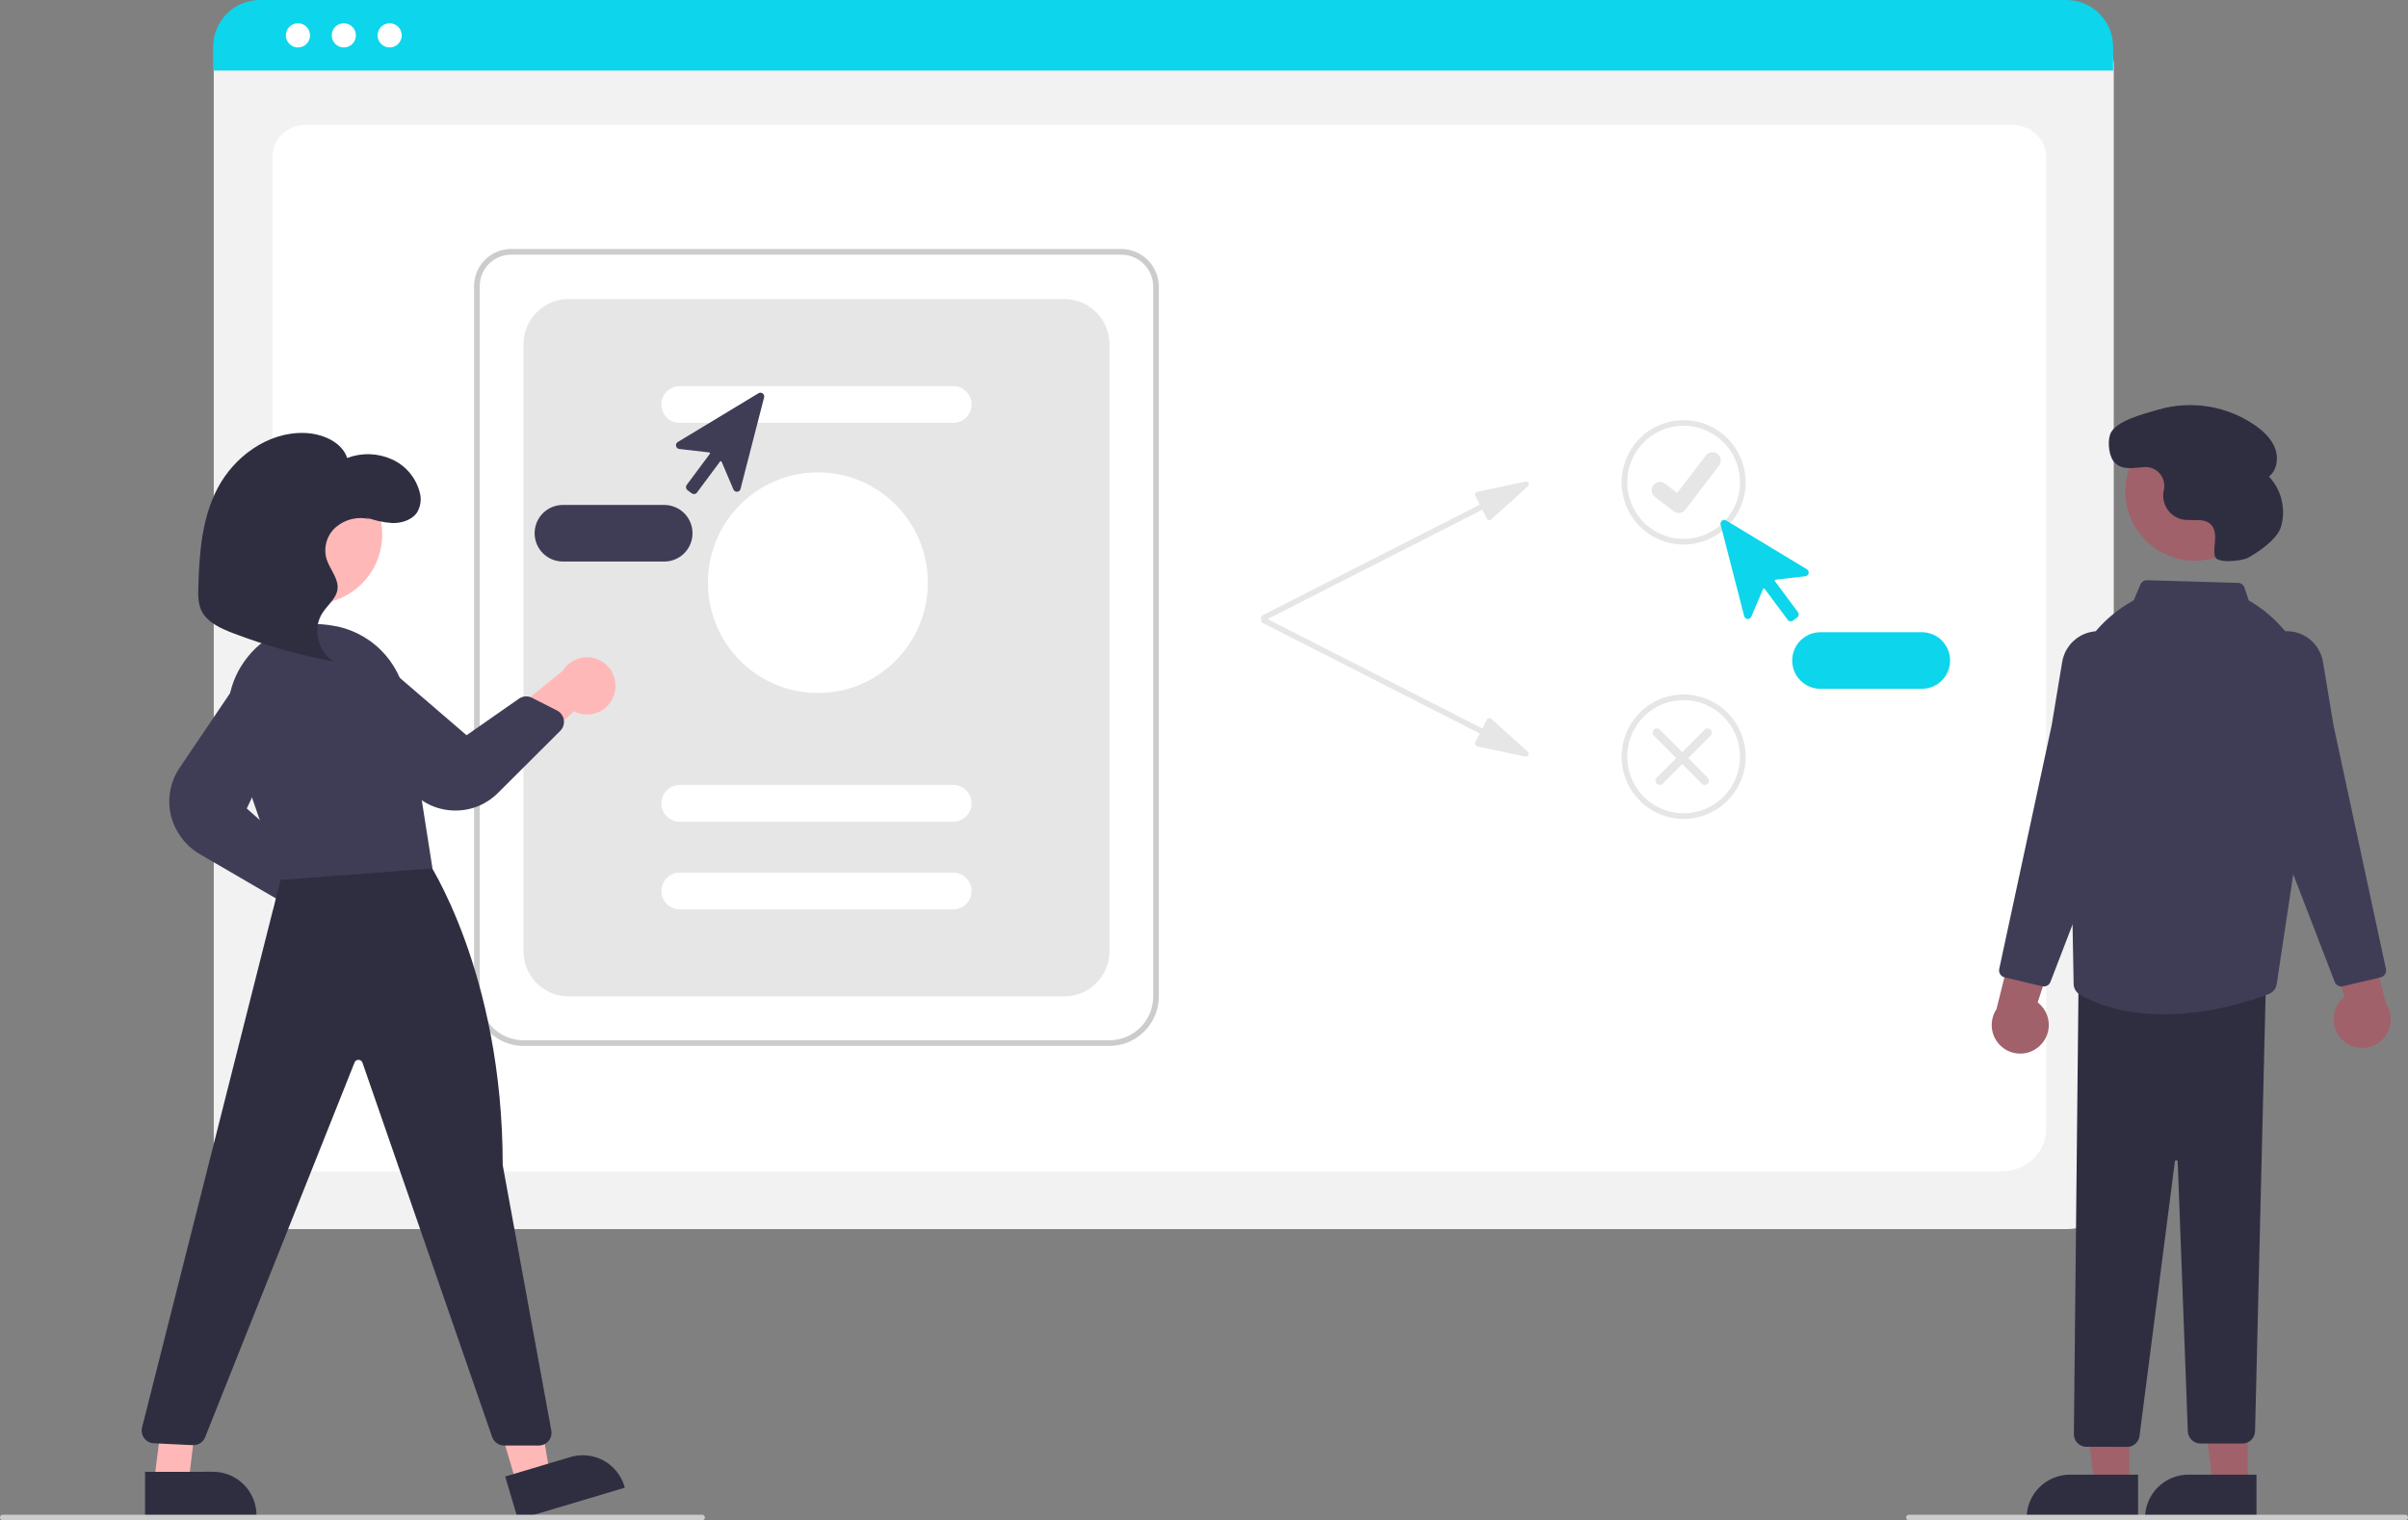 <svg width="236" height="149" viewBox="0 0 236 149" fill="none" xmlns="http://www.w3.org/2000/svg">
<rect x="0" y="0" width="236" height="149" fill="#808080" stroke="none"/>
<g clip-path="url(#clip0)">
<path d="M202.603 120.455H25.51C24.301 120.454 23.142 119.971 22.287 119.114C21.432 118.256 20.951 117.094 20.95 115.881V6.346C20.951 5.458 21.303 4.606 21.93 3.978C22.556 3.35 23.405 2.996 24.291 2.995H203.765C204.666 2.996 205.529 3.356 206.167 3.995C206.804 4.634 207.162 5.5 207.163 6.404V115.881C207.162 117.094 206.681 118.256 205.826 119.114C204.971 119.971 203.812 120.454 202.603 120.455Z" fill="#F2F2F2"/>
<path d="M196.143 114.809H31.096C28.677 114.809 26.709 112.961 26.709 110.688V15.303C26.709 13.618 28.167 12.247 29.96 12.247H197.226C199.048 12.247 200.531 13.641 200.531 15.354V110.688C200.531 112.961 198.562 114.809 196.143 114.809Z" fill="white"/>
<path d="M207.1 6.916H20.886V4.588C20.888 3.371 21.371 2.205 22.229 1.345C23.086 0.485 24.249 0.001 25.462 0H202.523C203.736 0.001 204.899 0.485 205.757 1.345C206.615 2.205 207.098 3.371 207.1 4.588V6.916Z" fill="#0DD5EB"/>
<path d="M29.203 4.652C29.857 4.652 30.387 4.121 30.387 3.465C30.387 2.809 29.857 2.278 29.203 2.278C28.549 2.278 28.019 2.809 28.019 3.465C28.019 4.121 28.549 4.652 29.203 4.652Z" fill="white"/>
<path d="M33.696 4.652C34.35 4.652 34.88 4.121 34.88 3.465C34.88 2.809 34.35 2.278 33.696 2.278C33.042 2.278 32.512 2.809 32.512 3.465C32.512 4.121 33.042 4.652 33.696 4.652Z" fill="white"/>
<path d="M38.189 4.652C38.843 4.652 39.373 4.121 39.373 3.465C39.373 2.809 38.843 2.278 38.189 2.278C37.535 2.278 37.005 2.809 37.005 3.465C37.005 4.121 37.535 4.652 38.189 4.652Z" fill="white"/>
<path d="M108.737 102.502H51.302C50.02 102.501 48.791 101.989 47.884 101.08C46.977 100.17 46.467 98.937 46.466 97.651V28.032C46.467 27.071 46.848 26.148 47.526 25.468C48.205 24.788 49.124 24.405 50.083 24.404H109.899C110.873 24.405 111.807 24.794 112.496 25.485C113.185 26.176 113.572 27.113 113.574 28.09V97.651C113.572 98.937 113.062 100.17 112.155 101.08C111.249 101.989 110.02 102.501 108.737 102.502ZM50.083 24.959C49.27 24.96 48.492 25.284 47.917 25.86C47.343 26.436 47.02 27.218 47.019 28.032V97.651C47.02 98.79 47.472 99.882 48.275 100.688C49.078 101.493 50.166 101.947 51.302 101.948H108.737C109.873 101.947 110.962 101.493 111.765 100.688C112.568 99.882 113.02 98.79 113.021 97.651V28.09C113.02 27.26 112.691 26.464 112.105 25.877C111.52 25.29 110.727 24.96 109.899 24.959H50.083Z" fill="#CCCCCC"/>
<path d="M55.724 97.651H104.316C105.489 97.651 106.613 97.184 107.442 96.352C108.272 95.521 108.738 94.392 108.738 93.216V33.744C108.738 32.568 108.272 31.44 107.442 30.608C106.613 29.776 105.489 29.309 104.316 29.309H55.724C54.551 29.309 53.426 29.776 52.597 30.608C51.768 31.44 51.302 32.568 51.302 33.744V93.216C51.302 94.392 51.768 95.521 52.597 96.352C53.426 97.184 54.551 97.651 55.724 97.651Z" fill="#E6E6E6"/>
<path d="M93.423 41.443H66.617C66.141 41.443 65.684 41.253 65.347 40.916C65.01 40.578 64.821 40.119 64.821 39.641C64.821 39.163 65.01 38.705 65.347 38.367C65.684 38.029 66.141 37.84 66.617 37.84H93.423C93.899 37.84 94.356 38.029 94.693 38.367C95.03 38.705 95.219 39.163 95.219 39.641C95.219 40.119 95.03 40.578 94.693 40.916C94.356 41.253 93.899 41.443 93.423 41.443Z" fill="white"/>
<path d="M93.423 80.528H66.617C66.141 80.528 65.684 80.338 65.347 80C65.01 79.662 64.821 79.204 64.821 78.726C64.821 78.248 65.01 77.79 65.347 77.452C65.684 77.114 66.141 76.924 66.617 76.924H93.423C93.899 76.924 94.356 77.114 94.693 77.452C95.03 77.79 95.219 78.248 95.219 78.726C95.219 79.204 95.03 79.662 94.693 80C94.356 80.338 93.899 80.528 93.423 80.528Z" fill="white"/>
<path d="M93.423 89.121H66.617C66.141 89.121 65.684 88.931 65.347 88.593C65.01 88.255 64.821 87.797 64.821 87.319C64.821 86.841 65.01 86.383 65.347 86.045C65.684 85.707 66.141 85.517 66.617 85.517H93.423C93.899 85.517 94.356 85.707 94.693 86.045C95.03 86.383 95.219 86.841 95.219 87.319C95.219 87.797 95.03 88.255 94.693 88.593C94.356 88.931 93.899 89.121 93.423 89.121Z" fill="white"/>
<path d="M80.158 67.915C86.11 67.915 90.935 63.075 90.935 57.105C90.935 51.134 86.11 46.294 80.158 46.294C74.206 46.294 69.38 51.134 69.38 57.105C69.38 63.075 74.206 67.915 80.158 67.915Z" fill="white"/>
<path d="M149.489 47.199L144.781 48.195C144.739 48.203 144.701 48.222 144.667 48.248C144.634 48.274 144.607 48.308 144.589 48.346C144.57 48.385 144.561 48.426 144.562 48.469C144.562 48.512 144.572 48.553 144.591 48.591L145.03 49.458L123.739 60.299C123.707 60.315 123.678 60.338 123.654 60.365C123.631 60.393 123.613 60.425 123.602 60.46C123.59 60.494 123.586 60.531 123.589 60.567C123.592 60.603 123.601 60.639 123.618 60.671C123.634 60.704 123.657 60.733 123.684 60.756C123.712 60.78 123.744 60.798 123.778 60.809C123.813 60.821 123.849 60.825 123.886 60.822C123.922 60.819 123.957 60.809 123.989 60.793L145.28 49.953L145.719 50.819C145.738 50.857 145.766 50.89 145.8 50.916C145.834 50.941 145.873 50.959 145.915 50.967C145.956 50.974 145.999 50.972 146.04 50.961C146.081 50.95 146.118 50.929 146.15 50.9L149.731 47.676C149.776 47.635 149.806 47.581 149.818 47.521C149.829 47.461 149.82 47.399 149.792 47.344C149.765 47.29 149.72 47.246 149.665 47.22C149.61 47.193 149.548 47.186 149.489 47.199Z" fill="#E6E6E6"/>
<path d="M149.489 74.144L144.781 73.148C144.739 73.139 144.701 73.121 144.667 73.094C144.634 73.068 144.607 73.035 144.589 72.996C144.57 72.958 144.561 72.916 144.562 72.873C144.562 72.831 144.572 72.789 144.591 72.751L145.03 71.884L123.739 61.044C123.707 61.027 123.678 61.005 123.654 60.977C123.631 60.949 123.613 60.917 123.602 60.883C123.59 60.848 123.586 60.812 123.589 60.775C123.592 60.739 123.601 60.704 123.618 60.671C123.634 60.639 123.657 60.61 123.684 60.586C123.712 60.562 123.744 60.544 123.778 60.533C123.813 60.522 123.849 60.517 123.886 60.52C123.922 60.523 123.957 60.533 123.989 60.55L145.28 71.39L145.719 70.523C145.738 70.485 145.766 70.452 145.8 70.427C145.834 70.401 145.873 70.384 145.915 70.376C145.956 70.368 145.999 70.37 146.04 70.382C146.081 70.393 146.118 70.414 146.15 70.442L149.731 73.666C149.776 73.707 149.806 73.762 149.818 73.822C149.829 73.882 149.82 73.944 149.792 73.998C149.765 74.052 149.72 74.096 149.665 74.123C149.61 74.149 149.548 74.156 149.489 74.144Z" fill="#E6E6E6"/>
<path d="M165.007 53.367C163.805 53.367 162.629 53.01 161.63 52.34C160.63 51.669 159.851 50.717 159.39 49.603C158.93 48.488 158.81 47.262 159.044 46.079C159.279 44.896 159.858 43.81 160.708 42.957C161.559 42.104 162.642 41.523 163.821 41.288C165 41.053 166.223 41.173 167.334 41.635C168.445 42.096 169.394 42.878 170.062 43.881C170.73 44.884 171.087 46.063 171.087 47.269C171.085 48.886 170.444 50.436 169.304 51.579C168.164 52.722 166.619 53.365 165.007 53.367ZM165.007 41.725C163.914 41.725 162.846 42.05 161.937 42.659C161.028 43.269 160.319 44.134 159.901 45.148C159.483 46.16 159.373 47.275 159.586 48.351C159.8 49.426 160.326 50.414 161.099 51.189C161.872 51.965 162.857 52.492 163.929 52.706C165.001 52.92 166.112 52.81 167.122 52.391C168.132 51.971 168.995 51.261 169.603 50.349C170.21 49.437 170.534 48.365 170.534 47.269C170.532 45.799 169.95 44.39 168.914 43.351C167.877 42.311 166.473 41.727 165.007 41.725Z" fill="#E6E6E6"/>
<path d="M165.007 80.255C163.805 80.255 162.629 79.898 161.63 79.228C160.63 78.558 159.851 77.605 159.39 76.491C158.93 75.376 158.81 74.15 159.044 72.967C159.279 71.784 159.858 70.698 160.708 69.845C161.559 68.992 162.642 68.411 163.821 68.176C165 67.941 166.223 68.061 167.334 68.523C168.445 68.984 169.394 69.766 170.062 70.769C170.73 71.772 171.087 72.951 171.087 74.157C171.085 75.774 170.444 77.324 169.304 78.467C168.164 79.61 166.619 80.254 165.007 80.255ZM165.007 68.613C163.914 68.613 162.846 68.938 161.937 69.547C161.028 70.157 160.319 71.022 159.901 72.035C159.483 73.049 159.373 74.163 159.586 75.239C159.8 76.314 160.326 77.302 161.099 78.077C161.872 78.853 162.857 79.38 163.929 79.594C165.001 79.808 166.112 79.698 167.122 79.279C168.132 78.859 168.995 78.149 169.603 77.237C170.21 76.325 170.534 75.254 170.534 74.157C170.532 72.687 169.95 71.278 168.914 70.239C167.877 69.199 166.473 68.615 165.007 68.613Z" fill="#E6E6E6"/>
<path d="M164.525 50.274C164.35 50.274 164.179 50.217 164.038 50.112L164.029 50.105L162.194 48.697C162.109 48.632 162.038 48.55 161.985 48.457C161.931 48.364 161.896 48.261 161.882 48.155C161.868 48.049 161.875 47.94 161.903 47.837C161.931 47.733 161.978 47.636 162.043 47.55C162.109 47.465 162.19 47.394 162.283 47.34C162.375 47.286 162.478 47.251 162.584 47.237C162.69 47.223 162.798 47.23 162.901 47.258C163.005 47.285 163.102 47.334 163.187 47.399L164.375 48.313L167.184 44.638C167.249 44.553 167.33 44.481 167.423 44.427C167.516 44.373 167.618 44.339 167.724 44.325C167.83 44.31 167.938 44.318 168.041 44.345C168.145 44.373 168.242 44.421 168.327 44.486L168.327 44.486L168.309 44.511L168.327 44.486C168.499 44.619 168.611 44.813 168.639 45.028C168.667 45.243 168.609 45.461 168.478 45.633L165.175 49.954C165.098 50.054 165 50.134 164.887 50.19C164.775 50.245 164.651 50.273 164.526 50.273L164.525 50.274Z" fill="#E6E6E6"/>
<path d="M162.369 76.803C162.331 76.764 162.3 76.719 162.279 76.668C162.259 76.618 162.248 76.564 162.248 76.509C162.248 76.454 162.259 76.4 162.279 76.35C162.3 76.3 162.331 76.254 162.369 76.215L167.059 71.511C167.137 71.433 167.242 71.389 167.352 71.389C167.462 71.389 167.567 71.433 167.645 71.511C167.723 71.589 167.766 71.695 167.766 71.805C167.766 71.915 167.723 72.021 167.645 72.099L162.955 76.803C162.917 76.842 162.871 76.872 162.821 76.893C162.771 76.914 162.717 76.925 162.662 76.925C162.608 76.925 162.554 76.914 162.504 76.893C162.453 76.872 162.408 76.842 162.369 76.803Z" fill="#E6E6E6"/>
<path d="M167.369 76.803C167.407 76.764 167.438 76.719 167.459 76.668C167.48 76.618 167.49 76.564 167.49 76.509C167.49 76.454 167.48 76.4 167.459 76.35C167.438 76.3 167.407 76.254 167.369 76.215L162.679 71.511C162.601 71.433 162.496 71.389 162.386 71.389C162.276 71.389 162.171 71.433 162.093 71.511C162.015 71.589 161.972 71.695 161.972 71.805C161.972 71.915 162.015 72.021 162.093 72.099L166.783 76.803C166.821 76.842 166.867 76.872 166.917 76.893C166.967 76.914 167.021 76.925 167.076 76.925C167.13 76.925 167.184 76.914 167.234 76.893C167.285 76.872 167.33 76.842 167.369 76.803Z" fill="#E6E6E6"/>
<path d="M175.505 60.894C175.487 60.894 175.469 60.893 175.451 60.89C175.404 60.883 175.358 60.867 175.316 60.842C175.275 60.818 175.239 60.785 175.21 60.746L172.951 57.707C172.941 57.694 172.928 57.684 172.914 57.678C172.899 57.672 172.883 57.669 172.867 57.671C172.851 57.673 172.836 57.679 172.823 57.688C172.81 57.698 172.8 57.711 172.794 57.726L171.636 60.444C171.605 60.515 171.554 60.574 171.488 60.614C171.423 60.654 171.347 60.672 171.27 60.667C171.194 60.661 171.121 60.631 171.062 60.582C171.003 60.532 170.961 60.466 170.942 60.391L168.631 51.417C168.612 51.346 168.616 51.272 168.64 51.203C168.664 51.134 168.708 51.073 168.767 51.03C168.825 50.986 168.895 50.961 168.968 50.957C169.041 50.953 169.113 50.972 169.176 51.009L177.091 55.792C177.156 55.832 177.208 55.891 177.238 55.962C177.269 56.033 177.276 56.111 177.26 56.186C177.244 56.261 177.204 56.33 177.148 56.381C177.091 56.433 177.019 56.465 176.943 56.474L174.016 56.812C174 56.814 173.985 56.82 173.972 56.829C173.959 56.839 173.949 56.852 173.943 56.866C173.937 56.881 173.934 56.897 173.936 56.913C173.938 56.929 173.944 56.944 173.954 56.957L176.213 59.996C176.271 60.074 176.295 60.172 176.281 60.269C176.267 60.366 176.216 60.453 176.138 60.511L175.724 60.821C175.661 60.868 175.584 60.894 175.505 60.894Z" fill="#0DD5EB"/>
<path d="M188.358 67.504H178.41C177.677 67.504 176.974 67.212 176.456 66.692C175.938 66.173 175.647 65.468 175.647 64.732C175.647 63.997 175.938 63.292 176.456 62.772C176.974 62.252 177.677 61.96 178.41 61.96H188.358C189.091 61.96 189.794 62.252 190.313 62.772C190.831 63.292 191.122 63.997 191.122 64.732C191.122 65.468 190.831 66.173 190.313 66.692C189.794 67.212 189.091 67.504 188.358 67.504Z" fill="#0DD5EB"/>
<path d="M67.794 48.347L67.38 48.038C67.302 47.979 67.251 47.892 67.237 47.795C67.222 47.699 67.247 47.6 67.305 47.522L69.564 44.483C69.574 44.471 69.58 44.455 69.582 44.439C69.584 44.423 69.581 44.407 69.575 44.392C69.569 44.378 69.558 44.365 69.546 44.355C69.533 44.346 69.518 44.34 69.502 44.338L66.575 44C66.499 43.992 66.427 43.959 66.37 43.907C66.314 43.856 66.274 43.788 66.258 43.712C66.242 43.637 66.249 43.559 66.279 43.488C66.31 43.418 66.362 43.358 66.427 43.319L74.342 38.536C74.404 38.498 74.477 38.48 74.55 38.483C74.623 38.487 74.693 38.512 74.751 38.556C74.81 38.599 74.854 38.66 74.878 38.729C74.902 38.798 74.906 38.873 74.887 38.943L72.576 47.918C72.557 47.992 72.515 48.059 72.456 48.108C72.397 48.157 72.324 48.187 72.248 48.193C72.171 48.199 72.095 48.18 72.029 48.14C71.964 48.1 71.912 48.041 71.882 47.97L70.724 45.252C70.718 45.237 70.708 45.224 70.695 45.215C70.682 45.205 70.667 45.199 70.651 45.197C70.635 45.195 70.619 45.198 70.604 45.204C70.59 45.21 70.577 45.221 70.567 45.233L68.308 48.272C68.279 48.311 68.243 48.344 68.202 48.368C68.16 48.393 68.114 48.41 68.067 48.416C68.049 48.419 68.031 48.42 68.013 48.42C67.934 48.42 67.857 48.395 67.794 48.347Z" fill="#3F3D56"/>
<path d="M52.396 52.258C52.397 51.524 52.688 50.819 53.206 50.299C53.724 49.78 54.427 49.487 55.159 49.487H65.108C65.841 49.487 66.544 49.779 67.062 50.298C67.58 50.818 67.871 51.523 67.871 52.258C67.871 52.994 67.58 53.699 67.062 54.219C66.544 54.739 65.841 55.031 65.108 55.031H55.159C54.427 55.03 53.724 54.737 53.206 54.218C52.688 53.698 52.397 52.993 52.396 52.258Z" fill="#3F3D56"/>
<path d="M199.896 102.506C200.195 102.231 200.431 101.893 200.586 101.516C200.741 101.14 200.812 100.733 200.794 100.326C200.775 99.919 200.668 99.521 200.48 99.16C200.292 98.799 200.027 98.484 199.704 98.236L202.794 88.828L197.841 90.175L195.666 98.903C195.288 99.474 195.132 100.165 195.228 100.845C195.323 101.524 195.664 102.145 196.185 102.589C196.707 103.033 197.372 103.27 198.056 103.255C198.74 103.239 199.395 102.973 199.896 102.506Z" fill="#A0616A"/>
<path d="M229.604 101.952C229.304 101.676 229.069 101.338 228.913 100.962C228.758 100.585 228.687 100.179 228.705 99.772C228.724 99.365 228.831 98.967 229.019 98.606C229.207 98.244 229.472 97.929 229.795 97.682L226.705 88.273L231.658 89.621L233.833 98.348C234.211 98.92 234.367 99.611 234.271 100.29C234.176 100.97 233.835 101.59 233.314 102.034C232.792 102.478 232.127 102.715 231.443 102.7C230.759 102.685 230.105 102.419 229.604 101.952Z" fill="#A0616A"/>
<path d="M215.087 54.954C218.835 54.954 221.874 51.906 221.874 48.146C221.874 44.386 218.835 41.337 215.087 41.337C211.338 41.337 208.3 44.386 208.3 48.146C208.3 51.906 211.338 54.954 215.087 54.954Z" fill="#A0616A"/>
<path d="M208.68 145.627H205.292L203.68 132.519H208.681L208.68 145.627Z" fill="#A0616A"/>
<path d="M209.544 148.922L198.62 148.921V148.783C198.62 148.223 198.73 147.668 198.943 147.151C199.157 146.633 199.47 146.163 199.865 145.767C200.26 145.371 200.729 145.057 201.245 144.842C201.761 144.628 202.313 144.518 202.872 144.518H202.872L209.544 144.518L209.544 148.922Z" fill="#2F2E41"/>
<path d="M220.286 145.627H216.899L215.287 132.519H220.287L220.286 145.627Z" fill="#A0616A"/>
<path d="M221.15 148.922L210.226 148.921V148.783C210.226 148.223 210.336 147.668 210.55 147.151C210.764 146.633 211.077 146.163 211.472 145.767C211.867 145.371 212.335 145.057 212.851 144.842C213.367 144.628 213.92 144.518 214.478 144.518H214.479L221.151 144.518L221.15 148.922Z" fill="#2F2E41"/>
<path d="M208.625 141.796L204.645 141.785C204.474 141.807 204.301 141.793 204.136 141.743C203.972 141.693 203.819 141.609 203.689 141.497C203.556 141.383 203.448 141.242 203.373 141.083C203.298 140.925 203.257 140.752 203.253 140.576L203.711 96.398L222.076 96.214L221.011 140.251C221.005 140.577 220.871 140.887 220.638 141.115C220.406 141.343 220.093 141.47 219.768 141.468H215.664C215.342 141.469 215.032 141.344 214.8 141.12C214.568 140.896 214.432 140.59 214.421 140.268L213.428 113.837C213.428 113.819 213.425 113.801 213.418 113.785C213.412 113.768 213.401 113.753 213.389 113.741C213.376 113.729 213.361 113.719 213.344 113.712C213.328 113.706 213.31 113.703 213.292 113.704C213.257 113.702 213.222 113.715 213.196 113.74C213.17 113.764 213.154 113.797 213.152 113.833L209.696 140.653C209.675 140.938 209.557 141.206 209.362 141.415C209.167 141.623 208.907 141.757 208.625 141.796Z" fill="#2F2E41"/>
<path d="M212.051 99.408C209.337 99.408 206.47 98.921 203.881 97.5C203.688 97.394 203.525 97.238 203.411 97.049C203.296 96.86 203.233 96.644 203.229 96.422L202.867 76.26L202.357 71.945C202.052 69.379 202.508 66.779 203.668 64.471C204.827 62.163 206.64 60.25 208.879 58.97L209.114 58.835L209.777 57.284C209.831 57.156 209.922 57.047 210.039 56.972C210.156 56.897 210.293 56.859 210.431 56.864L219.341 57.12C219.483 57.124 219.62 57.172 219.733 57.256C219.847 57.341 219.932 57.459 219.977 57.593L220.391 58.839C222.678 60.156 224.513 62.136 225.655 64.521C226.796 66.905 227.19 69.58 226.785 72.194L223.133 96.44C223.1 96.658 223.01 96.863 222.872 97.035C222.735 97.207 222.554 97.339 222.348 97.418C220.732 98.034 216.61 99.408 212.051 99.408Z" fill="#3F3D56"/>
<path d="M229.463 96.674C229.323 96.673 229.187 96.631 229.072 96.552C228.957 96.473 228.868 96.361 228.817 96.23L224.293 84.484L220.593 66.185C220.453 65.495 220.518 64.778 220.779 64.124C221.041 63.47 221.488 62.908 222.064 62.506C222.563 62.158 223.14 61.942 223.744 61.879C224.347 61.815 224.957 61.906 225.516 62.142C226.076 62.379 226.566 62.754 226.942 63.231C227.318 63.709 227.568 64.274 227.668 64.875L228.703 71.106L233.838 94.961C233.875 95.138 233.842 95.323 233.746 95.477C233.649 95.63 233.497 95.739 233.321 95.782L229.62 96.655C229.568 96.667 229.516 96.674 229.463 96.674Z" fill="#3F3D56"/>
<path d="M200.313 96.674C200.26 96.674 200.207 96.667 200.155 96.655L196.455 95.782C196.279 95.739 196.126 95.63 196.03 95.477C195.933 95.323 195.9 95.138 195.937 94.961L201.074 71.1L202.108 64.875C202.207 64.274 202.457 63.709 202.833 63.231C203.209 62.754 203.7 62.379 204.259 62.142C204.818 61.906 205.428 61.815 206.032 61.879C206.635 61.942 207.213 62.158 207.711 62.506C208.288 62.908 208.735 63.47 208.996 64.124C209.258 64.778 209.322 65.495 209.183 66.185L205.489 84.462L200.958 96.231C200.908 96.361 200.819 96.473 200.704 96.552C200.588 96.631 200.452 96.673 200.313 96.674Z" fill="#3F3D56"/>
<path d="M220.37 54.641C219.741 55.003 217.257 55.244 217.081 54.538L217.077 54.523C216.954 54.006 217.056 53.467 217.091 52.937C217.127 52.407 217.075 51.824 216.715 51.434C216.044 50.708 214.85 51.093 213.88 50.909C213.312 50.782 212.809 50.451 212.466 49.979C212.123 49.507 211.964 48.926 212.017 48.344C212.031 48.234 212.053 48.124 212.077 48.014C212.138 47.734 212.133 47.445 212.063 47.167C211.994 46.89 211.861 46.633 211.676 46.416C211.49 46.199 211.257 46.028 210.995 45.916C210.732 45.805 210.447 45.756 210.163 45.773C209.182 45.83 208.124 46.128 207.313 45.399C206.686 44.836 206.532 43.37 206.808 42.572C207.271 41.23 210.239 40.528 211.534 40.142C213.136 39.678 214.822 39.578 216.468 39.848C218.114 40.119 219.679 40.755 221.049 41.708C221.867 42.287 222.631 43.014 222.98 43.955C223.329 44.897 223.161 46.084 222.374 46.706C222.984 47.353 223.413 48.15 223.619 49.016C223.825 49.882 223.8 50.788 223.548 51.641C223.159 52.897 221.305 54.101 220.37 54.641Z" fill="#2F2E41"/>
<path d="M31.384 92.337C30.98 92.296 30.59 92.167 30.241 91.958C29.892 91.75 29.592 91.467 29.364 91.13C29.136 90.793 28.984 90.41 28.919 90.007C28.854 89.605 28.878 89.194 28.989 88.802L20.899 83.121L25.671 81.226L32.621 86.911C33.266 87.141 33.803 87.601 34.132 88.203C34.461 88.804 34.558 89.506 34.406 90.175C34.253 90.844 33.861 91.433 33.304 91.832C32.748 92.23 32.065 92.41 31.384 92.337Z" fill="#FFB8B8"/>
<path d="M26.991 88.018L19.665 83.756C18.929 83.339 18.287 82.772 17.781 82.093C17.275 81.414 16.916 80.636 16.725 79.81C16.554 79.028 16.543 78.219 16.695 77.433C16.847 76.647 17.158 75.9 17.609 75.24L23.674 66.267C24.102 65.632 24.755 65.183 25.5 65.01C26.245 64.837 27.027 64.953 27.69 65.335C28.354 65.716 28.849 66.335 29.076 67.067C29.304 67.799 29.248 68.591 28.918 69.283L24.183 79.236L28.98 83.473C29.146 83.62 29.27 83.808 29.339 84.019C29.408 84.229 29.42 84.455 29.374 84.672L28.831 87.202C28.791 87.394 28.705 87.575 28.581 87.728C28.457 87.88 28.298 88.001 28.118 88.08C27.939 88.16 27.743 88.197 27.547 88.186C27.351 88.176 27.16 88.118 26.991 88.018L26.991 88.018Z" fill="#3F3D56"/>
<path d="M60.187 68.079C60.064 68.468 59.858 68.824 59.582 69.124C59.307 69.424 58.97 69.659 58.594 69.814C58.218 69.969 57.813 70.04 57.407 70.02C57.002 70.001 56.605 69.893 56.245 69.703L49.039 76.476L48.172 71.403L55.148 65.749C55.505 65.164 56.064 64.731 56.719 64.532C57.373 64.333 58.078 64.382 58.699 64.669C59.32 64.956 59.815 65.462 60.089 66.091C60.363 66.719 60.398 67.427 60.187 68.079Z" fill="#FFB8B8"/>
<path d="M30.672 59.188C34.421 59.188 37.459 56.14 37.459 52.38C37.459 48.62 34.421 45.572 30.672 45.572C26.924 45.572 23.885 48.62 23.885 52.38C23.885 56.14 26.924 59.188 30.672 59.188Z" fill="#FFB8B8"/>
<path d="M50.657 145.517L53.904 144.548L51.722 131.523L46.93 132.954L50.657 145.517Z" fill="#FFB8B8"/>
<path d="M49.513 144.701L55.908 142.792L55.908 142.792C56.443 142.632 57.005 142.58 57.56 142.638C58.115 142.696 58.654 142.863 59.145 143.129C59.636 143.396 60.07 143.757 60.422 144.192C60.774 144.627 61.037 145.127 61.196 145.664L61.235 145.797L50.765 148.922L49.513 144.701Z" fill="#2F2E41"/>
<path d="M15.08 145.35H18.468L20.08 132.242H16.738L15.08 145.35Z" fill="#FFB8B8"/>
<path d="M14.216 144.241L20.888 144.24H20.888C21.447 144.24 22 144.351 22.515 144.565C23.031 144.779 23.5 145.094 23.895 145.49C24.29 145.886 24.603 146.356 24.817 146.873C25.03 147.391 25.14 147.945 25.14 148.505V148.644L14.216 148.644L14.216 144.241Z" fill="#2F2E41"/>
<path d="M48.233 140.826L35.525 104.145C35.498 104.064 35.447 103.994 35.378 103.944C35.31 103.894 35.227 103.867 35.143 103.866C35.058 103.861 34.973 103.884 34.902 103.931C34.831 103.978 34.777 104.047 34.748 104.127L20.105 140.847C20.009 141.088 19.841 141.294 19.623 141.434C19.405 141.575 19.149 141.643 18.89 141.629L15.068 141.443C14.884 141.434 14.704 141.385 14.542 141.297C14.379 141.21 14.238 141.088 14.129 140.939C14.019 140.791 13.944 140.619 13.908 140.438C13.873 140.257 13.878 140.07 13.923 139.891L27.774 85.132L41.671 83.995L41.762 84.126C41.837 84.235 49.272 95.215 49.268 114.171L54.032 140.191C54.065 140.37 54.058 140.555 54.012 140.732C53.966 140.909 53.881 141.074 53.764 141.214C53.648 141.355 53.502 141.468 53.337 141.546C53.172 141.623 52.991 141.663 52.809 141.663H49.407C49.149 141.663 48.897 141.583 48.687 141.432C48.476 141.282 48.318 141.07 48.233 140.826Z" fill="#2F2E41"/>
<path d="M22.821 72.712C22.332 71.308 22.211 69.801 22.471 68.337C22.73 66.872 23.36 65.499 24.301 64.349C25.22 63.206 26.416 62.319 27.775 61.773C29.134 61.228 30.611 61.042 32.062 61.233C32.177 61.249 32.292 61.265 32.405 61.28C34.253 61.531 35.97 62.373 37.301 63.683C38.632 64.993 39.505 66.699 39.79 68.547L42.385 85.104L27.589 86.224L27.483 86.232L22.821 72.712Z" fill="#3F3D56"/>
<path d="M44.412 79.43C43.602 79.402 42.807 79.206 42.077 78.853C41.347 78.501 40.698 78 40.172 77.382L33.173 69.244C32.63 68.634 32.346 67.835 32.381 67.018C32.403 66.591 32.515 66.173 32.711 65.793C32.906 65.413 33.18 65.079 33.514 64.813C34.066 64.371 34.753 64.136 35.459 64.148C36.165 64.16 36.844 64.418 37.38 64.879L45.727 72.054L50.862 68.471C51.047 68.342 51.262 68.266 51.486 68.25C51.71 68.234 51.934 68.28 52.134 68.382L54.592 69.63C54.767 69.719 54.919 69.849 55.035 70.008C55.151 70.168 55.228 70.353 55.258 70.548C55.289 70.743 55.273 70.943 55.212 71.13C55.151 71.318 55.046 71.489 54.906 71.628L48.796 77.716C48.251 78.262 47.604 78.695 46.892 78.99C46.18 79.285 45.417 79.436 44.647 79.434C44.569 79.434 44.49 79.433 44.412 79.43Z" fill="#3F3D56"/>
<path d="M35.833 50.68C36.678 51.009 37.569 51.205 38.474 51.263C39.384 51.274 40.351 50.958 40.849 50.263C41.04 49.959 41.163 49.617 41.21 49.261C41.258 48.906 41.227 48.544 41.122 48.2C40.934 47.505 40.594 46.859 40.129 46.31C39.663 45.761 39.082 45.322 38.427 45.025C37.739 44.712 36.997 44.538 36.242 44.514C35.487 44.489 34.735 44.615 34.028 44.883C33.518 43.325 31.594 42.478 29.814 42.43C26.177 42.332 22.926 44.819 21.346 47.81C19.766 50.801 19.535 54.22 19.437 57.539C19.413 58.349 19.403 59.193 19.785 59.923C20.354 61.011 21.648 61.597 22.867 62.062C26.064 63.279 29.362 64.209 32.723 64.841C31.11 63.807 30.598 61.58 31.62 60.041C32.12 59.288 32.941 58.66 33.074 57.788C33.233 56.742 32.344 55.828 32.015 54.816C31.848 54.267 31.841 53.683 31.993 53.131C32.145 52.579 32.451 52.082 32.874 51.697C33.334 51.296 33.885 51.012 34.479 50.871C35.073 50.73 35.692 50.735 36.283 50.886" fill="#2F2E41"/>
<path d="M68.81 149H0.276C0.203 149 0.133 148.971 0.081 148.919C0.029 148.867 0 148.796 0 148.723C0 148.649 0.029 148.579 0.081 148.527C0.133 148.475 0.203 148.446 0.276 148.446H68.81C68.884 148.446 68.954 148.475 69.006 148.527C69.058 148.579 69.087 148.649 69.087 148.723C69.087 148.796 69.058 148.867 69.006 148.919C68.954 148.971 68.884 149 68.81 149Z" fill="#CCCCCC"/>
<path d="M235.724 149H187.087C187.013 149 186.943 148.971 186.891 148.919C186.839 148.867 186.81 148.796 186.81 148.723C186.81 148.649 186.839 148.579 186.891 148.527C186.943 148.475 187.013 148.446 187.087 148.446H235.724C235.797 148.446 235.867 148.475 235.919 148.527C235.971 148.579 236 148.649 236 148.723C236 148.796 235.971 148.867 235.919 148.919C235.867 148.971 235.797 149 235.724 149Z" fill="#CCCCCC"/>
</g>
<defs>
<clipPath id="clip0">
<rect width="236" height="149" fill="white"/>
</clipPath>
</defs>
</svg>
